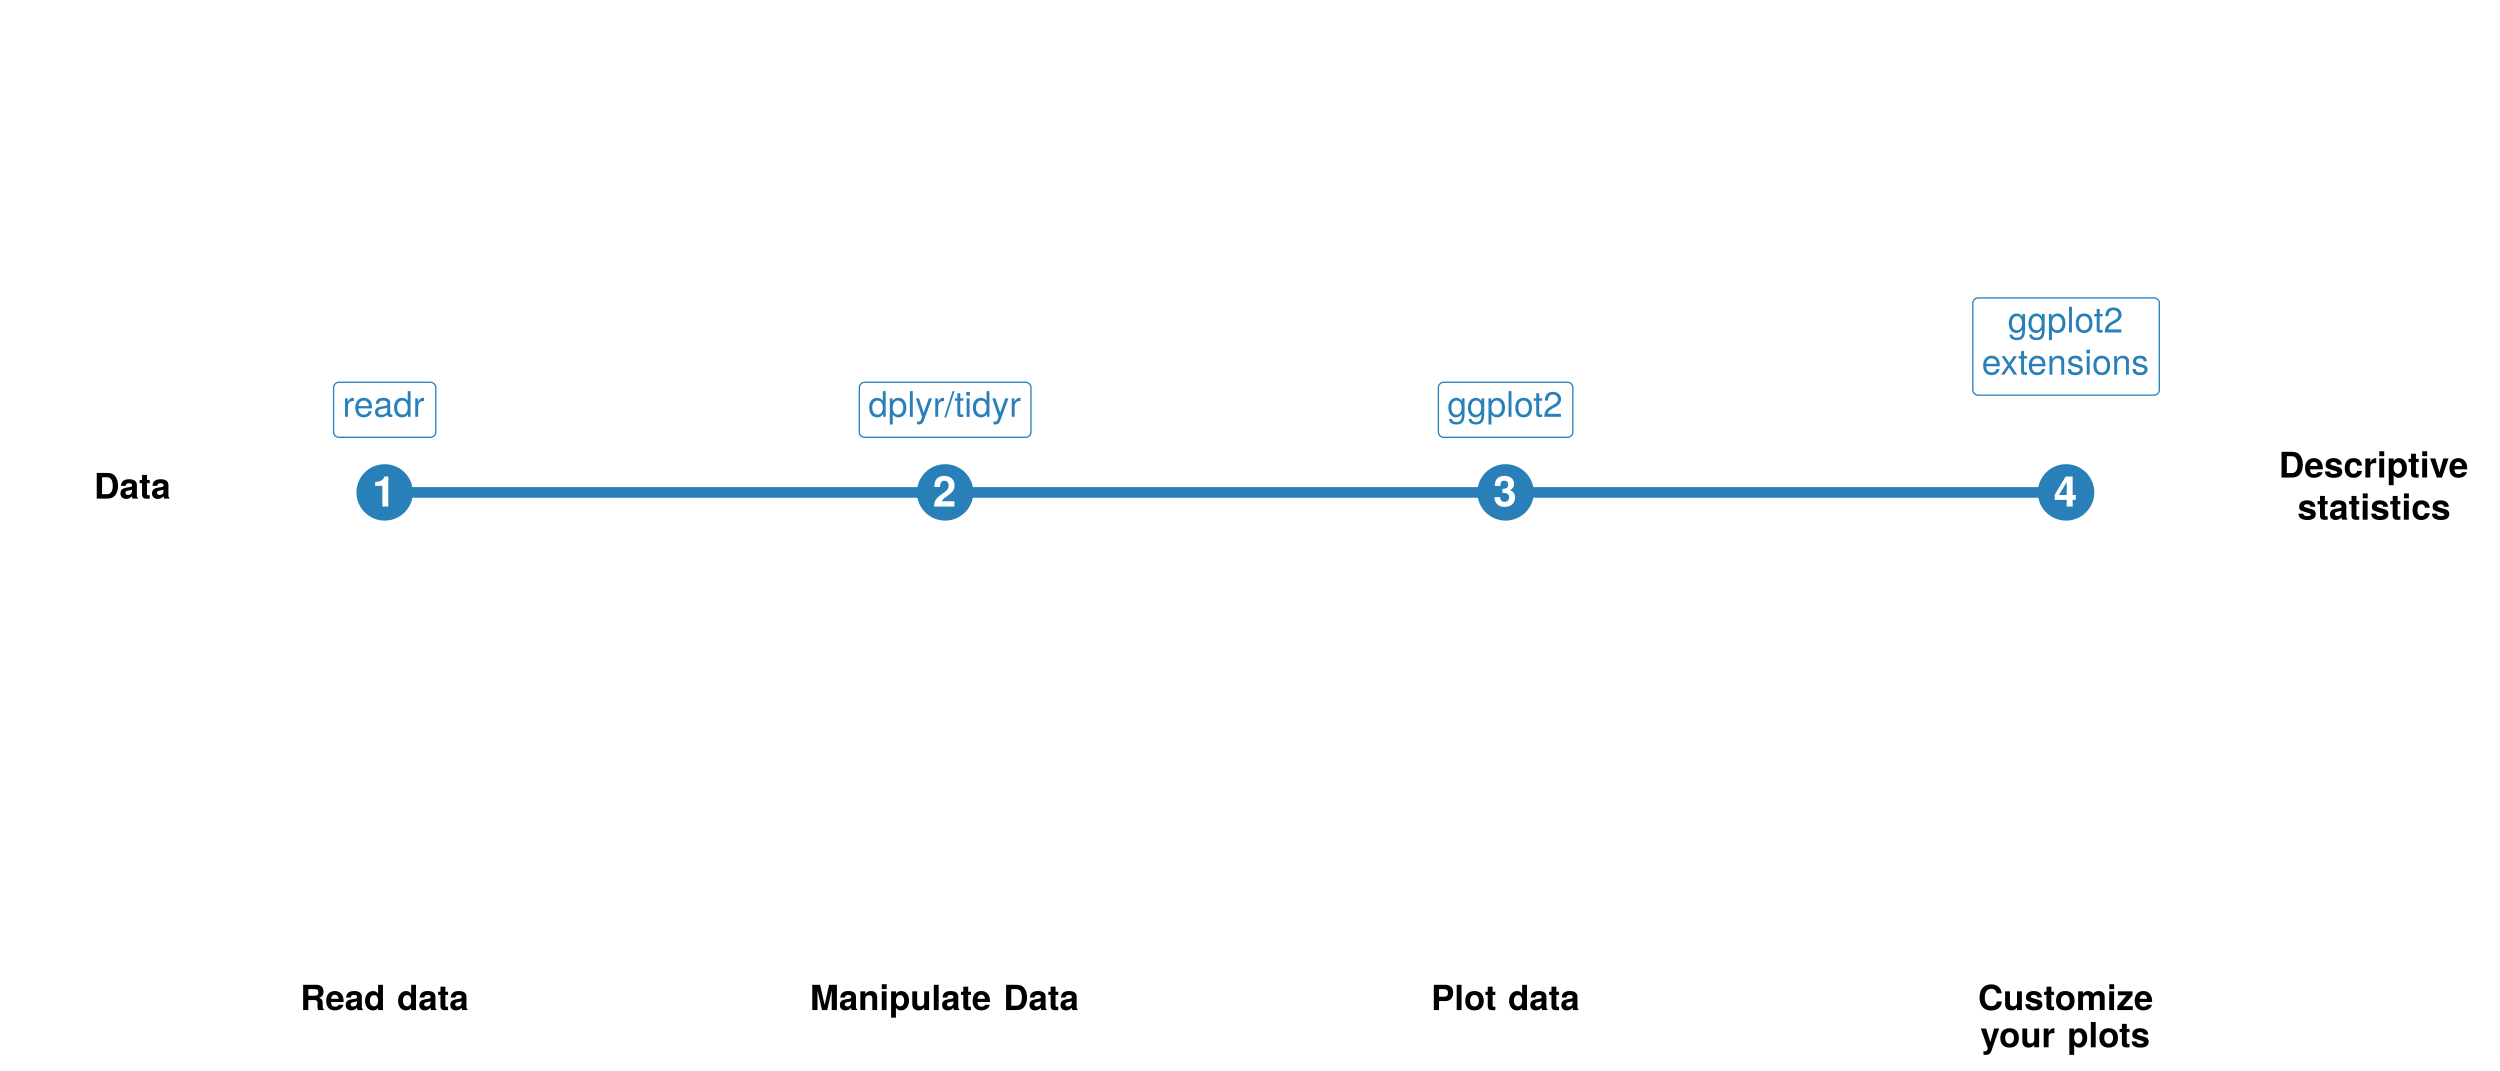 <?xml version="1.0" encoding="UTF-8"?>
<svg xmlns="http://www.w3.org/2000/svg" xmlns:xlink="http://www.w3.org/1999/xlink" width="1008pt" height="432pt" viewBox="0 0 1008 432" version="1.1">
<defs>
<g>
<symbol overflow="visible" id="glyph0-0">
<path style="stroke:none;" d=""/>
</symbol>
<symbol overflow="visible" id="glyph0-1">
<path style="stroke:none;" d="M 6.453 0 L 6.453 -12.109 L 4.875 -12.109 C 4.484 -10.672 3.25 -9.938 1.156 -9.938 L 1.156 -8.344 L 4.062 -8.344 L 4.062 0 Z M 6.453 0 "/>
</symbol>
<symbol overflow="visible" id="glyph0-2">
<path style="stroke:none;" d="M 8.797 -8.516 C 8.797 -10.859 7.188 -12.359 4.641 -12.359 C 2.141 -12.359 0.672 -10.875 0.672 -8.312 C 0.672 -8.219 0.672 -8.078 0.688 -7.891 L 2.969 -7.891 L 2.969 -8.281 C 2.969 -9.625 3.609 -10.422 4.703 -10.422 C 5.75 -10.422 6.406 -9.688 6.406 -8.469 C 6.406 -7.141 5.984 -6.609 3.312 -4.719 C 1.266 -3.312 0.625 -2.234 0.516 0 L 8.75 0 L 8.75 -2.141 L 3.625 -2.141 C 3.922 -2.781 4.297 -3.125 6.078 -4.422 C 8.188 -5.953 8.797 -6.875 8.797 -8.516 Z M 8.797 -8.516 "/>
</symbol>
<symbol overflow="visible" id="glyph0-3">
<path style="stroke:none;" d="M 8.812 -3.719 C 8.812 -5.141 8.203 -5.938 6.828 -6.609 C 7.953 -7.312 8.422 -7.953 8.422 -9.062 C 8.422 -11.078 6.922 -12.359 4.578 -12.359 C 2.234 -12.359 0.656 -11.141 0.656 -8.5 L 0.656 -8.297 L 2.875 -8.297 C 2.875 -9.797 3.344 -10.438 4.531 -10.438 C 5.484 -10.438 6.031 -9.859 6.031 -8.844 C 6.031 -7.641 5.328 -7.141 3.906 -7.141 L 3.703 -7.141 L 3.703 -5.531 C 5.5 -5.531 6.422 -5.016 6.422 -3.719 C 6.422 -2.672 5.672 -1.891 4.625 -1.891 C 3.5 -1.891 2.812 -2.547 2.812 -3.797 L 0.5 -3.797 C 0.5 -1.359 2.094 0.156 4.578 0.156 C 7.156 0.156 8.812 -1.359 8.812 -3.719 Z M 8.812 -3.719 "/>
</symbol>
<symbol overflow="visible" id="glyph0-4">
<path style="stroke:none;" d="M 8.922 -2.688 L 8.922 -4.656 L 7.656 -4.656 L 7.656 -12.109 L 4.828 -12.109 L 0.406 -4.703 L 0.406 -2.688 L 5.266 -2.688 L 5.266 0 L 7.656 0 L 7.656 -2.688 Z M 5.266 -4.656 L 2.094 -4.656 L 5.266 -9.844 Z M 5.266 -4.656 "/>
</symbol>
<symbol overflow="visible" id="glyph1-0">
<path style="stroke:none;" d=""/>
</symbol>
<symbol overflow="visible" id="glyph1-1">
<path style="stroke:none;" d="M 9.688 -5.188 C 9.688 -6.781 9.25 -8.188 8.422 -9.172 C 7.719 -10.016 6.734 -10.359 5.141 -10.359 L 1.094 -10.359 L 1.094 0 L 5.141 0 C 6.719 0 7.703 -0.375 8.422 -1.203 C 9.234 -2.172 9.688 -3.578 9.688 -5.188 Z M 7.547 -5.172 C 7.547 -2.906 6.75 -1.781 5.141 -1.781 L 3.234 -1.781 L 3.234 -8.594 L 5.141 -8.594 C 6.75 -8.594 7.547 -7.469 7.547 -5.172 Z M 7.547 -5.172 "/>
</symbol>
<symbol overflow="visible" id="glyph1-2">
<path style="stroke:none;" d="M 7.453 0 L 7.453 -0.234 C 7.094 -0.562 7 -0.781 7 -1.188 L 7 -5.453 C 7 -7.016 5.922 -7.812 3.859 -7.812 C 1.781 -7.812 0.703 -6.922 0.562 -5.141 L 2.484 -5.141 C 2.594 -5.938 2.922 -6.203 3.891 -6.203 C 4.656 -6.203 5.047 -5.938 5.047 -5.438 C 5.047 -4.625 4.453 -4.703 3.453 -4.531 L 2.656 -4.391 C 1.141 -4.125 0.391 -3.469 0.391 -2.078 C 0.391 -0.578 1.453 0.125 2.734 0.125 C 3.578 0.125 4.359 -0.234 5.062 -0.969 C 5.062 -0.562 5.109 -0.234 5.297 0 Z M 5.047 -3.281 C 5.047 -2.141 4.484 -1.484 3.469 -1.484 C 2.797 -1.484 2.391 -1.734 2.391 -2.297 C 2.391 -2.891 2.703 -3.094 3.531 -3.25 L 4.203 -3.391 C 4.734 -3.484 4.812 -3.516 5.047 -3.625 Z M 5.047 -3.281 "/>
</symbol>
<symbol overflow="visible" id="glyph1-3">
<path style="stroke:none;" d="M 4.281 0 L 4.281 -1.391 C 4.078 -1.359 3.969 -1.344 3.828 -1.344 C 3.297 -1.344 3.172 -1.5 3.172 -2.188 L 3.172 -6.203 L 4.281 -6.203 L 4.281 -7.516 L 3.172 -7.516 L 3.172 -9.578 L 1.188 -9.578 L 1.188 -7.516 L 0.203 -7.516 L 0.203 -6.203 L 1.188 -6.203 L 1.188 -1.656 C 1.188 -0.438 1.812 0.062 3.125 0.062 C 3.562 0.062 3.922 0.016 4.281 0 Z M 4.281 0 "/>
</symbol>
<symbol overflow="visible" id="glyph1-4">
<path style="stroke:none;" d="M 7.469 -3.562 C 7.469 -6.203 6.125 -7.812 3.875 -7.812 C 1.656 -7.812 0.312 -6.312 0.312 -3.734 C 0.312 -1.281 1.656 0.125 3.828 0.125 C 5.547 0.125 6.938 -0.656 7.375 -2.156 L 5.422 -2.156 C 5.25 -1.609 4.625 -1.391 3.891 -1.391 C 2.953 -1.391 2.359 -1.812 2.297 -3.312 L 7.453 -3.312 Z M 5.391 -4.641 L 2.328 -4.641 C 2.453 -5.703 2.953 -6.281 3.844 -6.281 C 4.688 -6.281 5.297 -5.734 5.391 -4.641 Z M 5.391 -4.641 "/>
</symbol>
<symbol overflow="visible" id="glyph1-5">
<path style="stroke:none;" d="M 7.391 -2.281 L 7.391 -2.375 C 7.391 -3.25 6.891 -3.906 5.891 -4.203 L 3.375 -4.938 C 2.812 -5.094 2.672 -5.219 2.672 -5.531 C 2.672 -5.953 3.125 -6.234 3.828 -6.234 C 4.781 -6.234 5.25 -5.906 5.266 -5.203 L 7.188 -5.203 C 7.156 -6.828 5.906 -7.812 3.844 -7.812 C 1.891 -7.812 0.688 -6.828 0.688 -5.25 C 0.688 -4.312 0.938 -3.797 2.359 -3.359 L 4.734 -2.609 C 5.234 -2.453 5.406 -2.297 5.406 -2.094 C 5.406 -1.625 4.844 -1.438 3.922 -1.438 C 3.016 -1.438 2.531 -1.609 2.359 -2.438 L 0.406 -2.438 C 0.469 -0.75 1.703 0.125 4.031 0.125 C 6.203 0.125 7.391 -0.719 7.391 -2.281 Z M 7.391 -2.281 "/>
</symbol>
<symbol overflow="visible" id="glyph1-6">
<path style="stroke:none;" d="M 7.422 -2.656 L 5.516 -2.656 C 5.266 -1.859 4.859 -1.484 4.094 -1.484 C 3.078 -1.484 2.469 -2.297 2.469 -3.781 C 2.469 -5.188 2.844 -6.203 4.094 -6.203 C 4.906 -6.203 5.297 -5.812 5.516 -4.812 L 7.422 -4.812 C 7.281 -6.688 6.031 -7.812 4.109 -7.812 C 1.812 -7.812 0.484 -6.406 0.484 -3.781 C 0.484 -1.25 1.812 0.125 4.078 0.125 C 5.938 0.125 7.234 -1.031 7.422 -2.656 Z M 7.422 -2.656 "/>
</symbol>
<symbol overflow="visible" id="glyph1-7">
<path style="stroke:none;" d="M 5.266 -5.766 L 5.266 -7.797 C 5.141 -7.812 5.078 -7.812 5.016 -7.812 C 4.109 -7.812 3.312 -7.203 2.891 -6.172 L 2.891 -7.672 L 0.891 -7.672 L 0.891 0 L 2.891 0 L 2.891 -4.078 C 2.891 -5.25 3.469 -5.828 4.641 -5.828 C 4.844 -5.828 4.984 -5.812 5.266 -5.766 Z M 5.266 -5.766 "/>
</symbol>
<symbol overflow="visible" id="glyph1-8">
<path style="stroke:none;" d="M 2.938 0 L 2.938 -7.672 L 0.953 -7.672 L 0.953 0 Z M 2.969 -8.609 L 2.969 -10.594 L 0.984 -10.594 L 0.984 -8.609 Z M 2.969 -8.609 "/>
</symbol>
<symbol overflow="visible" id="glyph1-9">
<path style="stroke:none;" d="M 8.156 -3.844 C 8.156 -6.109 6.953 -7.812 4.953 -7.812 C 3.984 -7.812 3.297 -7.391 2.812 -6.547 L 2.812 -7.672 L 0.828 -7.672 L 0.828 3.094 L 2.812 3.094 L 2.812 -1.031 C 3.297 -0.172 3.984 0.125 4.953 0.125 C 6.797 0.125 8.156 -1.5 8.156 -3.844 Z M 6.172 -3.812 C 6.172 -2.422 5.469 -1.531 4.5 -1.531 C 3.5 -1.531 2.812 -2.406 2.812 -3.844 C 2.812 -5.281 3.5 -6.141 4.5 -6.141 C 5.5 -6.141 6.172 -5.281 6.172 -3.812 Z M 6.172 -3.812 "/>
</symbol>
<symbol overflow="visible" id="glyph1-10">
<path style="stroke:none;" d="M 7.625 -7.672 L 5.516 -7.672 L 3.969 -2.062 L 2.297 -7.672 L 0.203 -7.672 L 2.891 0 L 4.984 0 Z M 7.625 -7.672 "/>
</symbol>
<symbol overflow="visible" id="glyph2-0">
<path style="stroke:none;" d=""/>
</symbol>
<symbol overflow="visible" id="glyph2-1">
<path style="stroke:none;" d="M 4.562 -6.406 L 4.562 -7.625 C 4.359 -7.656 4.266 -7.656 4.109 -7.656 C 3.344 -7.656 2.766 -7.203 2.078 -6.094 L 2.078 -7.453 L 1 -7.453 L 1 0 L 2.172 0 L 2.172 -3.875 C 2.172 -5.547 2.734 -6.391 4.562 -6.406 Z M 4.562 -6.406 "/>
</symbol>
<symbol overflow="visible" id="glyph2-2">
<path style="stroke:none;" d="M 7.297 -3.391 C 7.297 -4.469 7.203 -5.141 7 -5.703 C 6.516 -6.922 5.375 -7.656 3.984 -7.656 C 1.906 -7.656 0.562 -6.125 0.562 -3.688 C 0.562 -1.234 1.859 0.219 3.953 0.219 C 5.656 0.219 6.844 -0.75 7.141 -2.266 L 5.938 -2.266 C 5.609 -1.281 4.953 -0.875 4 -0.875 C 2.766 -0.875 1.828 -1.672 1.812 -3.391 Z M 6.031 -4.438 C 6.031 -4.438 6.031 -4.375 6.016 -4.344 L 1.828 -4.344 C 1.938 -5.672 2.766 -6.562 3.969 -6.562 C 5.141 -6.562 6.031 -5.609 6.031 -4.438 Z M 6.031 -4.438 "/>
</symbol>
<symbol overflow="visible" id="glyph2-3">
<path style="stroke:none;" d="M 7.609 -0.031 L 7.609 -0.922 C 7.484 -0.891 7.422 -0.891 7.344 -0.891 C 6.938 -0.891 6.719 -1.109 6.719 -1.484 L 6.719 -5.625 C 6.719 -6.953 5.75 -7.656 3.906 -7.656 C 2.109 -7.656 1 -6.969 0.922 -5.25 L 2.125 -5.25 C 2.219 -6.156 2.766 -6.562 3.875 -6.562 C 4.938 -6.562 5.531 -6.172 5.531 -5.453 L 5.531 -5.141 C 5.531 -4.656 5.234 -4.438 4.297 -4.328 C 2.609 -4.109 2.359 -4.047 1.906 -3.875 C 1.031 -3.516 0.594 -2.844 0.594 -1.938 C 0.594 -0.578 1.531 0.219 3.047 0.219 C 4 0.219 4.922 -0.188 5.578 -0.875 C 5.703 -0.312 6.219 0.094 6.797 0.094 C 7.031 0.094 7.219 0.078 7.609 -0.031 Z M 5.531 -2.578 C 5.531 -1.5 4.453 -0.828 3.297 -0.828 C 2.375 -0.828 1.828 -1.156 1.828 -1.969 C 1.828 -2.75 2.359 -3.078 3.625 -3.266 C 4.875 -3.438 5.141 -3.5 5.531 -3.688 Z M 5.531 -2.578 "/>
</symbol>
<symbol overflow="visible" id="glyph2-4">
<path style="stroke:none;" d="M 7.031 0 L 7.031 -10.359 L 5.859 -10.359 L 5.859 -6.516 C 5.359 -7.266 4.562 -7.656 3.562 -7.656 C 1.641 -7.656 0.375 -6.172 0.375 -3.797 C 0.375 -1.281 1.609 0.219 3.609 0.219 C 4.641 0.219 5.344 -0.172 5.984 -1.094 L 5.984 0 Z M 5.859 -3.703 C 5.859 -1.969 5.031 -0.891 3.781 -0.891 C 2.469 -0.891 1.609 -1.984 1.609 -3.719 C 1.609 -5.453 2.469 -6.562 3.766 -6.562 C 5.047 -6.562 5.859 -5.422 5.859 -3.703 Z M 5.859 -3.703 "/>
</symbol>
<symbol overflow="visible" id="glyph2-5">
<path style="stroke:none;" d="M 7.438 -3.656 C 7.438 -6.156 6.219 -7.656 4.234 -7.656 C 3.234 -7.656 2.422 -7.203 1.859 -6.328 L 1.859 -7.453 L 0.781 -7.453 L 0.781 3.094 L 1.969 3.094 L 1.969 -0.891 C 2.594 -0.125 3.281 0.219 4.25 0.219 C 6.172 0.219 7.438 -1.281 7.438 -3.656 Z M 6.203 -3.688 C 6.203 -1.984 5.328 -0.891 4.031 -0.891 C 2.781 -0.891 1.969 -1.922 1.969 -3.672 C 1.969 -5.422 2.781 -6.562 4.031 -6.562 C 5.344 -6.562 6.203 -5.453 6.203 -3.688 Z M 6.203 -3.688 "/>
</symbol>
<symbol overflow="visible" id="glyph2-6">
<path style="stroke:none;" d="M 2.141 0 L 2.141 -10.359 L 0.969 -10.359 L 0.969 0 Z M 2.141 0 "/>
</symbol>
<symbol overflow="visible" id="glyph2-7">
<path style="stroke:none;" d="M 6.797 -7.453 L 5.516 -7.453 L 3.453 -1.656 L 1.547 -7.453 L 0.281 -7.453 L 2.797 0.031 L 2.344 1.203 C 2.141 1.734 1.906 1.938 1.391 1.938 C 1.219 1.938 1.031 1.906 0.766 1.844 L 0.766 2.922 C 1.016 3.047 1.25 3.094 1.562 3.094 C 2.406 3.094 3.078 2.625 3.484 1.562 Z M 6.797 -7.453 "/>
</symbol>
<symbol overflow="visible" id="glyph2-8">
<path style="stroke:none;" d="M 4.031 -10.359 L 3.25 -10.359 L -0.109 0.281 L 0.672 0.281 Z M 4.031 -10.359 "/>
</symbol>
<symbol overflow="visible" id="glyph2-9">
<path style="stroke:none;" d="M 3.609 0 L 3.609 -1 C 3.453 -0.953 3.266 -0.938 3.047 -0.938 C 2.531 -0.938 2.391 -1.078 2.391 -1.609 L 2.391 -6.484 L 3.609 -6.484 L 3.609 -7.453 L 2.391 -7.453 L 2.391 -9.5 L 1.203 -9.5 L 1.203 -7.453 L 0.203 -7.453 L 0.203 -6.484 L 1.203 -6.484 L 1.203 -1.078 C 1.203 -0.328 1.719 0.094 2.641 0.094 C 2.922 0.094 3.219 0.078 3.609 0 Z M 3.609 0 "/>
</symbol>
<symbol overflow="visible" id="glyph2-10">
<path style="stroke:none;" d="M 2.172 0 L 2.172 -7.453 L 1 -7.453 L 1 0 Z M 2.328 -8.578 L 2.328 -10.047 L 0.859 -10.047 L 0.859 -8.578 Z M 2.328 -8.578 "/>
</symbol>
<symbol overflow="visible" id="glyph2-11">
<path style="stroke:none;" d="M 6.953 -1.219 L 6.953 -7.453 L 5.859 -7.453 L 5.859 -6.375 C 5.266 -7.25 4.531 -7.656 3.578 -7.656 C 1.688 -7.656 0.406 -6.078 0.406 -3.656 C 0.406 -1.312 1.734 0.219 3.484 0.219 C 4.422 0.219 5.078 -0.188 5.859 -1.125 L 5.859 -0.625 C 5.859 1.344 5.047 2.109 3.672 2.109 C 2.734 2.109 2 1.766 1.859 0.859 L 0.656 0.859 C 0.781 2.266 1.875 3.094 3.625 3.094 C 5.953 3.094 6.953 2.062 6.953 -1.219 Z M 5.75 -3.688 C 5.75 -1.906 4.984 -0.875 3.719 -0.875 C 2.438 -0.875 1.656 -1.922 1.656 -3.719 C 1.656 -5.516 2.453 -6.562 3.719 -6.562 C 4.984 -6.562 5.75 -5.484 5.75 -3.688 Z M 5.75 -3.688 "/>
</symbol>
<symbol overflow="visible" id="glyph2-12">
<path style="stroke:none;" d="M 7.25 -3.672 C 7.25 -6.234 6.016 -7.656 3.875 -7.656 C 1.781 -7.656 0.516 -6.234 0.516 -3.719 C 0.516 -1.219 1.766 0.219 3.875 0.219 C 5.969 0.219 7.25 -1.219 7.25 -3.672 Z M 6.016 -3.688 C 6.016 -1.938 5.188 -0.875 3.875 -0.875 C 2.562 -0.875 1.75 -1.922 1.75 -3.719 C 1.75 -5.516 2.562 -6.562 3.875 -6.562 C 5.219 -6.562 6.016 -5.531 6.016 -3.688 Z M 6.016 -3.688 "/>
</symbol>
<symbol overflow="visible" id="glyph2-13">
<path style="stroke:none;" d="M 7.266 -7.125 C 7.266 -8.828 5.938 -10.078 4.031 -10.078 C 1.969 -10.078 0.781 -9.031 0.719 -6.578 L 1.969 -6.578 C 2.062 -8.281 2.766 -8.984 4 -8.984 C 5.141 -8.984 5.984 -8.172 5.984 -7.094 C 5.984 -6.297 5.516 -5.609 4.625 -5.109 L 3.312 -4.359 C 1.203 -3.172 0.594 -2.219 0.484 0 L 7.188 0 L 7.188 -1.234 L 1.891 -1.234 C 2.016 -2.062 2.469 -2.594 3.719 -3.312 L 5.141 -4.078 C 6.547 -4.828 7.266 -5.891 7.266 -7.125 Z M 7.266 -7.125 "/>
</symbol>
<symbol overflow="visible" id="glyph2-14">
<path style="stroke:none;" d="M 6.719 0 L 4.156 -3.859 L 6.656 -7.453 L 5.312 -7.453 L 3.531 -4.75 L 1.734 -7.453 L 0.391 -7.453 L 2.875 -3.797 L 0.234 0 L 1.594 0 L 3.484 -2.859 L 5.344 0 Z M 6.719 0 "/>
</symbol>
<symbol overflow="visible" id="glyph2-15">
<path style="stroke:none;" d="M 6.922 0 L 6.922 -5.625 C 6.922 -6.875 6 -7.656 4.562 -7.656 C 3.453 -7.656 2.75 -7.234 2.094 -6.203 L 2.094 -7.453 L 1 -7.453 L 1 0 L 2.172 0 L 2.172 -4.109 C 2.172 -5.625 3 -6.625 4.203 -6.625 C 5.141 -6.625 5.75 -6.062 5.75 -5.156 L 5.75 0 Z M 6.922 0 "/>
</symbol>
<symbol overflow="visible" id="glyph2-16">
<path style="stroke:none;" d="M 6.531 -2.094 C 6.531 -3.203 5.906 -3.75 4.422 -4.109 L 3.281 -4.375 C 2.312 -4.609 1.906 -4.922 1.906 -5.453 C 1.906 -6.125 2.516 -6.562 3.484 -6.562 C 4.438 -6.562 4.953 -6.156 4.984 -5.375 L 6.234 -5.375 C 6.219 -6.844 5.25 -7.656 3.531 -7.656 C 1.797 -7.656 0.672 -6.766 0.672 -5.391 C 0.672 -4.219 1.266 -3.672 3.031 -3.234 L 4.141 -2.969 C 4.969 -2.766 5.297 -2.531 5.297 -1.984 C 5.297 -1.297 4.594 -0.875 3.562 -0.875 C 2.484 -0.875 1.891 -1.141 1.734 -2.281 L 0.484 -2.281 C 0.547 -0.547 1.5 0.219 3.453 0.219 C 5.328 0.219 6.531 -0.656 6.531 -2.094 Z M 6.531 -2.094 "/>
</symbol>
<symbol overflow="visible" id="glyph3-0">
<path style="stroke:none;" d=""/>
</symbol>
<symbol overflow="visible" id="glyph3-1">
<path style="stroke:none;" d="M 9.484 0 L 9.484 -0.375 C 9.156 -0.562 9.031 -0.766 9.031 -1.219 C 8.969 -4.234 8.922 -4.375 7.609 -4.922 C 8.766 -5.375 9.344 -6.203 9.344 -7.453 C 9.344 -9.031 8.406 -10.203 6.594 -10.203 L 1.125 -10.203 L 1.125 0 L 3.219 0 L 3.219 -4.047 L 5.625 -4.047 C 6.531 -4.047 6.938 -3.688 6.938 -2.828 L 6.906 -1.75 C 6.906 -0.797 6.953 -0.484 7.219 0 Z M 7.234 -7.156 C 7.234 -6.25 6.938 -5.797 5.75 -5.797 L 3.219 -5.797 L 3.219 -8.453 L 5.75 -8.453 C 6.906 -8.453 7.234 -8.031 7.234 -7.156 Z M 7.234 -7.156 "/>
</symbol>
<symbol overflow="visible" id="glyph3-2">
<path style="stroke:none;" d="M 7.344 -3.5 C 7.344 -6.109 6.031 -7.688 3.812 -7.688 C 1.641 -7.688 0.312 -6.219 0.312 -3.688 C 0.312 -1.266 1.625 0.125 3.766 0.125 C 5.453 0.125 6.828 -0.641 7.266 -2.125 L 5.328 -2.125 C 5.172 -1.578 4.547 -1.375 3.844 -1.375 C 2.906 -1.375 2.328 -1.797 2.266 -3.266 L 7.344 -3.266 Z M 5.312 -4.562 L 2.297 -4.562 C 2.422 -5.609 2.906 -6.188 3.781 -6.188 C 4.625 -6.188 5.203 -5.641 5.312 -4.562 Z M 5.312 -4.562 "/>
</symbol>
<symbol overflow="visible" id="glyph3-3">
<path style="stroke:none;" d="M 7.344 0 L 7.344 -0.234 C 6.984 -0.562 6.891 -0.766 6.891 -1.156 L 6.891 -5.359 C 6.891 -6.906 5.844 -7.688 3.797 -7.688 C 1.75 -7.688 0.688 -6.812 0.562 -5.062 L 2.453 -5.062 C 2.547 -5.859 2.875 -6.109 3.844 -6.109 C 4.594 -6.109 4.969 -5.859 4.969 -5.344 C 4.969 -4.547 4.375 -4.641 3.406 -4.469 L 2.625 -4.328 C 1.125 -4.062 0.391 -3.422 0.391 -2.047 C 0.391 -0.578 1.422 0.125 2.688 0.125 C 3.531 0.125 4.297 -0.234 4.984 -0.953 C 4.984 -0.562 5.031 -0.219 5.203 0 Z M 4.969 -3.234 C 4.969 -2.094 4.406 -1.453 3.422 -1.453 C 2.766 -1.453 2.359 -1.703 2.359 -2.266 C 2.359 -2.844 2.656 -3.047 3.469 -3.203 L 4.141 -3.328 C 4.656 -3.438 4.75 -3.453 4.969 -3.562 Z M 4.969 -3.234 "/>
</symbol>
<symbol overflow="visible" id="glyph3-4">
<path style="stroke:none;" d="M 7.625 0 L 7.625 -10.203 L 5.672 -10.203 L 5.672 -6.578 C 5.188 -7.344 4.516 -7.688 3.578 -7.688 C 1.781 -7.688 0.406 -6.047 0.406 -3.766 C 0.406 -1.625 1.578 0.125 3.578 0.125 C 4.516 0.125 5.188 -0.219 5.672 -0.875 L 5.672 0 Z M 5.672 -3.734 C 5.672 -2.359 5 -1.516 4.016 -1.516 C 3.031 -1.516 2.359 -2.375 2.359 -3.766 C 2.359 -5.172 3.031 -6.047 4.016 -6.047 C 5.016 -6.047 5.672 -5.188 5.672 -3.734 Z M 5.672 -3.734 "/>
</symbol>
<symbol overflow="visible" id="glyph3-5">
<path style="stroke:none;" d="M 4.219 0 L 4.219 -1.375 C 4.016 -1.344 3.906 -1.328 3.766 -1.328 C 3.25 -1.328 3.125 -1.484 3.125 -2.156 L 3.125 -6.109 L 4.219 -6.109 L 4.219 -7.406 L 3.125 -7.406 L 3.125 -9.438 L 1.156 -9.438 L 1.156 -7.406 L 0.203 -7.406 L 0.203 -6.109 L 1.156 -6.109 L 1.156 -1.625 C 1.156 -0.438 1.797 0.062 3.078 0.062 C 3.516 0.062 3.859 0.016 4.219 0 Z M 4.219 0 "/>
</symbol>
<symbol overflow="visible" id="glyph3-6">
<path style="stroke:none;" d="M 10.859 0 L 10.859 -10.203 L 7.703 -10.203 L 5.906 -2.094 L 4.062 -10.203 L 0.922 -10.203 L 0.922 0 L 3.031 0 L 3.031 -7.953 L 4.859 0 L 6.953 0 L 8.766 -7.953 L 8.766 0 Z M 10.859 0 "/>
</symbol>
<symbol overflow="visible" id="glyph3-7">
<path style="stroke:none;" d="M 7.641 0 L 7.641 -5.062 C 7.641 -6.734 6.719 -7.688 5.109 -7.688 C 4.094 -7.688 3.406 -7.312 2.844 -6.469 L 2.844 -7.562 L 0.875 -7.562 L 0.875 0 L 2.844 0 L 2.844 -4.531 C 2.844 -5.438 3.469 -6.016 4.422 -6.016 C 5.266 -6.016 5.688 -5.562 5.688 -4.656 L 5.688 0 Z M 7.641 0 "/>
</symbol>
<symbol overflow="visible" id="glyph3-8">
<path style="stroke:none;" d="M 2.891 0 L 2.891 -7.562 L 0.938 -7.562 L 0.938 0 Z M 2.922 -8.469 L 2.922 -10.438 L 0.969 -10.438 L 0.969 -8.469 Z M 2.922 -8.469 "/>
</symbol>
<symbol overflow="visible" id="glyph3-9">
<path style="stroke:none;" d="M 8.031 -3.781 C 8.031 -6.016 6.844 -7.688 4.875 -7.688 C 3.922 -7.688 3.25 -7.281 2.766 -6.438 L 2.766 -7.562 L 0.812 -7.562 L 0.812 3.047 L 2.766 3.047 L 2.766 -1.016 C 3.25 -0.172 3.922 0.125 4.875 0.125 C 6.688 0.125 8.031 -1.484 8.031 -3.781 Z M 6.078 -3.75 C 6.078 -2.375 5.391 -1.516 4.422 -1.516 C 3.438 -1.516 2.766 -2.359 2.766 -3.781 C 2.766 -5.188 3.438 -6.047 4.422 -6.047 C 5.422 -6.047 6.078 -5.188 6.078 -3.75 Z M 6.078 -3.75 "/>
</symbol>
<symbol overflow="visible" id="glyph3-10">
<path style="stroke:none;" d="M 7.578 0 L 7.578 -7.562 L 5.609 -7.562 L 5.609 -3.031 C 5.609 -2.125 4.984 -1.547 4.031 -1.547 C 3.188 -1.547 2.766 -1.984 2.766 -2.891 L 2.766 -7.562 L 0.812 -7.562 L 0.812 -2.484 C 0.812 -0.828 1.734 0.125 3.344 0.125 C 4.375 0.125 5.047 -0.25 5.609 -1 L 5.609 0 Z M 7.578 0 "/>
</symbol>
<symbol overflow="visible" id="glyph3-11">
<path style="stroke:none;" d="M 2.891 0 L 2.891 -10.203 L 0.938 -10.203 L 0.938 0 Z M 2.891 0 "/>
</symbol>
<symbol overflow="visible" id="glyph3-12">
<path style="stroke:none;" d="M 9.531 -5.109 C 9.531 -6.672 9.094 -8.062 8.281 -9.031 C 7.609 -9.859 6.641 -10.203 5.062 -10.203 L 1.078 -10.203 L 1.078 0 L 5.062 0 C 6.625 0 7.594 -0.359 8.281 -1.188 C 9.094 -2.141 9.531 -3.531 9.531 -5.109 Z M 7.438 -5.094 C 7.438 -2.859 6.656 -1.75 5.062 -1.75 L 3.172 -1.75 L 3.172 -8.453 L 5.062 -8.453 C 6.656 -8.453 7.438 -7.344 7.438 -5.094 Z M 7.438 -5.094 "/>
</symbol>
<symbol overflow="visible" id="glyph3-13">
<path style="stroke:none;" d="M 8.859 -7.047 C 8.859 -9.094 7.703 -10.203 5.578 -10.203 L 1.062 -10.203 L 1.062 0 L 3.156 0 L 3.156 -3.641 L 5.781 -3.641 C 7.656 -3.641 8.859 -4.969 8.859 -7.047 Z M 6.766 -6.922 C 6.766 -5.875 6.25 -5.391 5.125 -5.391 L 3.156 -5.391 L 3.156 -8.453 L 5.125 -8.453 C 6.25 -8.453 6.766 -7.969 6.766 -6.922 Z M 6.766 -6.922 "/>
</symbol>
<symbol overflow="visible" id="glyph3-14">
<path style="stroke:none;" d="M 7.969 -3.719 C 7.969 -6.281 6.578 -7.688 4.219 -7.688 C 1.906 -7.688 0.484 -6.266 0.484 -3.781 C 0.484 -1.281 1.906 0.125 4.234 0.125 C 6.531 0.125 7.969 -1.297 7.969 -3.719 Z M 6 -3.75 C 6 -2.344 5.281 -1.453 4.234 -1.453 C 3.156 -1.453 2.453 -2.344 2.453 -3.781 C 2.453 -5.219 3.156 -6.109 4.234 -6.109 C 5.312 -6.109 6 -5.234 6 -3.75 Z M 6 -3.75 "/>
</symbol>
<symbol overflow="visible" id="glyph3-15">
<path style="stroke:none;" d="M 9.594 -3.484 L 7.547 -3.484 C 7.422 -2.188 6.594 -1.594 5.297 -1.594 C 3.672 -1.594 2.719 -2.844 2.719 -5.062 C 2.719 -7.328 3.703 -8.578 5.359 -8.578 C 6.5 -8.578 7.234 -8.062 7.547 -6.75 L 9.547 -6.75 C 9.359 -9.094 7.594 -10.375 5.297 -10.375 C 2.406 -10.375 0.609 -8.406 0.609 -5.094 C 0.609 -1.812 2.391 0.172 5.234 0.172 C 7.766 0.172 9.469 -1.141 9.594 -3.484 Z M 9.594 -3.484 "/>
</symbol>
<symbol overflow="visible" id="glyph3-16">
<path style="stroke:none;" d="M 7.281 -2.234 L 7.281 -2.344 C 7.281 -3.203 6.797 -3.844 5.797 -4.141 L 3.312 -4.859 C 2.766 -5.016 2.625 -5.141 2.625 -5.453 C 2.625 -5.859 3.078 -6.141 3.766 -6.141 C 4.703 -6.141 5.172 -5.812 5.188 -5.125 L 7.062 -5.125 C 7.047 -6.719 5.812 -7.688 3.781 -7.688 C 1.859 -7.688 0.672 -6.719 0.672 -5.172 C 0.672 -4.234 0.922 -3.734 2.328 -3.297 L 4.656 -2.578 C 5.156 -2.422 5.312 -2.266 5.312 -2.062 C 5.312 -1.594 4.781 -1.406 3.859 -1.406 C 2.969 -1.406 2.484 -1.578 2.328 -2.391 L 0.406 -2.391 C 0.469 -0.734 1.688 0.125 3.969 0.125 C 6.109 0.125 7.281 -0.719 7.281 -2.234 Z M 7.281 -2.234 "/>
</symbol>
<symbol overflow="visible" id="glyph3-17">
<path style="stroke:none;" d="M 11.531 0 L 11.531 -5.344 C 11.531 -6.812 10.641 -7.688 9.125 -7.688 C 8.172 -7.688 7.5 -7.344 6.922 -6.562 C 6.547 -7.281 5.797 -7.688 4.859 -7.688 C 3.984 -7.688 3.438 -7.391 2.781 -6.625 L 2.781 -7.562 L 0.844 -7.562 L 0.844 0 L 2.797 0 L 2.797 -4.531 C 2.797 -5.453 3.297 -6.016 4.141 -6.016 C 4.797 -6.016 5.203 -5.641 5.203 -5.047 L 5.203 0 L 7.172 0 L 7.172 -4.531 C 7.172 -5.453 7.672 -6.016 8.516 -6.016 C 9.172 -6.016 9.578 -5.641 9.578 -5.047 L 9.578 0 Z M 11.531 0 "/>
</symbol>
<symbol overflow="visible" id="glyph3-18">
<path style="stroke:none;" d="M 6.547 0 L 6.547 -1.578 L 2.719 -1.578 L 6.422 -5.984 L 6.422 -7.562 L 0.547 -7.562 L 0.547 -5.984 L 4.031 -5.984 L 0.297 -1.578 L 0.297 0 Z M 6.547 0 "/>
</symbol>
<symbol overflow="visible" id="glyph3-19">
<path style="stroke:none;" d="M 7.531 -7.562 L 5.516 -7.562 L 3.953 -2.062 L 2.281 -7.562 L 0.125 -7.562 L 2.938 0.328 L 2.938 0.359 C 2.938 1.078 2.406 1.625 1.719 1.625 C 1.562 1.625 1.453 1.609 1.203 1.547 L 1.203 3.016 C 1.5 3.047 1.672 3.062 1.906 3.062 C 3.219 3.062 3.906 2.828 4.422 1.391 Z M 7.531 -7.562 "/>
</symbol>
<symbol overflow="visible" id="glyph3-20">
<path style="stroke:none;" d="M 5.188 -5.688 L 5.188 -7.672 C 5.062 -7.688 5 -7.688 4.938 -7.688 C 4.047 -7.688 3.266 -7.094 2.844 -6.078 L 2.844 -7.562 L 0.875 -7.562 L 0.875 0 L 2.844 0 L 2.844 -4.016 C 2.844 -5.172 3.422 -5.734 4.562 -5.734 C 4.781 -5.734 4.906 -5.719 5.188 -5.688 Z M 5.188 -5.688 "/>
</symbol>
</g>
</defs>
<g id="surface1055">
<rect x="0" y="0" width="1008" height="432" style="fill:rgb(100%,100%,100%);fill-opacity:1;stroke:none;"/>
<rect x="0" y="0" width="1008" height="432" style="fill:rgb(100%,100%,100%);fill-opacity:1;stroke:none;"/>
<path style="fill:none;stroke-width:1.067;stroke-linecap:round;stroke-linejoin:round;stroke:rgb(100%,100%,100%);stroke-opacity:1;stroke-miterlimit:10;" d="M 0 432 L 1008 432 L 1008 0 L 0 0 Z M 0 432 "/>
<path style=" stroke:none;fill-rule:nonzero;fill:rgb(100%,100%,100%);fill-opacity:1;" d="M 8.219 391.59 L 1002.52 391.59 L 1002.52 5.48 L 8.219 5.48 Z M 8.219 391.59 "/>
<path style="fill:none;stroke-width:4.268;stroke-linecap:butt;stroke-linejoin:round;stroke:rgb(16.078%,50.196%,72.549%);stroke-opacity:0.4;stroke-miterlimit:10;" d="M 155.105 198.535 L 833.039 198.535 "/>
<path style="fill:none;stroke-width:4.268;stroke-linecap:butt;stroke-linejoin:round;stroke:rgb(16.078%,50.196%,72.549%);stroke-opacity:1;stroke-miterlimit:10;" d="M 155.105 198.535 L 833.039 198.535 "/>
<path style="fill-rule:nonzero;fill:rgb(16.078%,50.196%,72.549%);fill-opacity:1;stroke-width:0.709;stroke-linecap:round;stroke-linejoin:round;stroke:rgb(16.078%,50.196%,72.549%);stroke-opacity:1;stroke-miterlimit:10;" d="M 166.129 198.535 C 166.129 204.621 161.191 209.559 155.105 209.559 C 149.016 209.559 144.082 204.621 144.082 198.535 C 144.082 192.445 149.016 187.512 155.105 187.512 C 161.191 187.512 166.129 192.445 166.129 198.535 "/>
<path style="fill-rule:nonzero;fill:rgb(16.078%,50.196%,72.549%);fill-opacity:1;stroke-width:0.709;stroke-linecap:round;stroke-linejoin:round;stroke:rgb(16.078%,50.196%,72.549%);stroke-opacity:1;stroke-miterlimit:10;" d="M 392.105 198.535 C 392.105 204.621 387.172 209.559 381.082 209.559 C 374.992 209.559 370.059 204.621 370.059 198.535 C 370.059 192.445 374.992 187.512 381.082 187.512 C 387.172 187.512 392.105 192.445 392.105 198.535 "/>
<path style="fill-rule:nonzero;fill:rgb(16.078%,50.196%,72.549%);fill-opacity:1;stroke-width:0.709;stroke-linecap:round;stroke-linejoin:round;stroke:rgb(16.078%,50.196%,72.549%);stroke-opacity:1;stroke-miterlimit:10;" d="M 618.082 198.535 C 618.082 204.621 613.148 209.559 607.059 209.559 C 600.973 209.559 596.035 204.621 596.035 198.535 C 596.035 192.445 600.973 187.512 607.059 187.512 C 613.148 187.512 618.082 192.445 618.082 198.535 "/>
<path style="fill-rule:nonzero;fill:rgb(16.078%,50.196%,72.549%);fill-opacity:1;stroke-width:0.709;stroke-linecap:round;stroke-linejoin:round;stroke:rgb(16.078%,50.196%,72.549%);stroke-opacity:1;stroke-miterlimit:10;" d="M 844.062 198.535 C 844.062 204.621 839.125 209.559 833.039 209.559 C 826.949 209.559 822.012 204.621 822.012 198.535 C 822.012 192.445 826.949 187.512 833.039 187.512 C 839.125 187.512 844.062 192.445 844.062 198.535 "/>
<g style="fill:rgb(100%,100%,100%);fill-opacity:1;">
  <use xlink:href="#glyph0-1" x="150.105" y="204.24"/>
</g>
<g style="fill:rgb(100%,100%,100%);fill-opacity:1;">
  <use xlink:href="#glyph0-2" x="376.082" y="204.24"/>
</g>
<g style="fill:rgb(100%,100%,100%);fill-opacity:1;">
  <use xlink:href="#glyph0-3" x="602.059" y="204.24"/>
</g>
<g style="fill:rgb(100%,100%,100%);fill-opacity:1;">
  <use xlink:href="#glyph0-4" x="828.039" y="204.24"/>
</g>
<g style="fill:rgb(0%,0%,0%);fill-opacity:1;">
  <use xlink:href="#glyph1-1" x="37.914" y="201.039"/>
  <use xlink:href="#glyph1-2" x="48.185" y="201.039"/>
  <use xlink:href="#glyph1-3" x="56.094" y="201.039"/>
  <use xlink:href="#glyph1-2" x="60.902" y="201.039"/>
</g>
<g style="fill:rgb(0%,0%,0%);fill-opacity:1;">
  <use xlink:href="#glyph1-1" x="918.824" y="192.535"/>
  <use xlink:href="#glyph1-4" x="929.095" y="192.535"/>
  <use xlink:href="#glyph1-5" x="937.004" y="192.535"/>
  <use xlink:href="#glyph1-6" x="944.913" y="192.535"/>
  <use xlink:href="#glyph1-7" x="952.822" y="192.535"/>
  <use xlink:href="#glyph1-8" x="958.356" y="192.535"/>
  <use xlink:href="#glyph1-9" x="962.312" y="192.535"/>
  <use xlink:href="#glyph1-3" x="970.932" y="192.535"/>
  <use xlink:href="#glyph1-8" x="975.669" y="192.535"/>
  <use xlink:href="#glyph1-10" x="979.624" y="192.535"/>
  <use xlink:href="#glyph1-4" x="987.32" y="192.535"/>
</g>
<g style="fill:rgb(0%,0%,0%);fill-opacity:1;">
  <use xlink:href="#glyph1-5" x="926.324" y="209.543"/>
  <use xlink:href="#glyph1-3" x="934.233" y="209.543"/>
  <use xlink:href="#glyph1-2" x="939.042" y="209.543"/>
  <use xlink:href="#glyph1-3" x="946.951" y="209.543"/>
  <use xlink:href="#glyph1-8" x="951.688" y="209.543"/>
  <use xlink:href="#glyph1-5" x="955.644" y="209.543"/>
  <use xlink:href="#glyph1-3" x="963.553" y="209.543"/>
  <use xlink:href="#glyph1-8" x="968.29" y="209.543"/>
  <use xlink:href="#glyph1-6" x="972.245" y="209.543"/>
  <use xlink:href="#glyph1-5" x="980.154" y="209.543"/>
</g>
<path style="fill-rule:nonzero;fill:rgb(100%,100%,100%);fill-opacity:1;stroke-width:0.533;stroke-linecap:round;stroke-linejoin:round;stroke:rgb(16.078%,50.196%,72.549%);stroke-opacity:1;stroke-miterlimit:10;" d="M 136.664 176.336 L 173.543 176.336 L 173.457 176.332 L 173.805 176.32 L 174.145 176.25 L 174.469 176.125 L 174.773 175.953 L 175.039 175.73 L 175.27 175.473 L 175.457 175.18 L 175.594 174.859 L 175.676 174.52 L 175.703 174.176 L 175.703 156.293 L 175.676 155.949 L 175.594 155.609 L 175.457 155.289 L 175.27 154.996 L 175.039 154.738 L 174.773 154.516 L 174.469 154.344 L 174.145 154.219 L 173.805 154.148 L 173.543 154.133 L 136.664 154.133 L 136.926 154.148 L 136.578 154.137 L 136.234 154.18 L 135.898 154.273 L 135.586 154.422 L 135.297 154.621 L 135.047 154.863 L 134.84 155.141 L 134.676 155.449 L 134.566 155.777 L 134.512 156.121 L 134.504 156.293 L 134.504 174.176 L 134.512 174 L 134.512 174.348 L 134.566 174.691 L 134.676 175.02 L 134.84 175.328 L 135.047 175.605 L 135.297 175.848 L 135.586 176.043 L 135.898 176.195 L 136.234 176.289 L 136.578 176.332 Z M 136.664 176.336 "/>
<g style="fill:rgb(16.078%,50.196%,72.549%);fill-opacity:1;">
  <use xlink:href="#glyph2-1" x="138.105" y="168.065"/>
  <use xlink:href="#glyph2-2" x="142.7" y="168.065"/>
  <use xlink:href="#glyph2-3" x="150.609" y="168.065"/>
  <use xlink:href="#glyph2-4" x="158.519" y="168.065"/>
  <use xlink:href="#glyph2-1" x="166.428" y="168.065"/>
</g>
<path style="fill-rule:nonzero;fill:rgb(100%,100%,100%);fill-opacity:1;stroke-width:0.533;stroke-linecap:round;stroke-linejoin:round;stroke:rgb(16.078%,50.196%,72.549%);stroke-opacity:1;stroke-miterlimit:10;" d="M 348.641 176.336 L 413.523 176.336 L 413.434 176.332 L 413.781 176.32 L 414.125 176.25 L 414.449 176.125 L 414.75 175.953 L 415.02 175.73 L 415.25 175.473 L 415.434 175.18 L 415.57 174.859 L 415.652 174.52 L 415.684 174.176 L 415.684 156.293 L 415.652 155.949 L 415.57 155.609 L 415.434 155.289 L 415.25 154.996 L 415.02 154.738 L 414.75 154.516 L 414.449 154.344 L 414.125 154.219 L 413.781 154.148 L 413.523 154.133 L 348.641 154.133 L 348.902 154.148 L 348.555 154.137 L 348.211 154.18 L 347.875 154.273 L 347.562 154.422 L 347.277 154.621 L 347.027 154.863 L 346.816 155.141 L 346.656 155.449 L 346.547 155.777 L 346.488 156.121 L 346.48 156.293 L 346.48 174.176 L 346.488 174 L 346.488 174.348 L 346.547 174.691 L 346.656 175.02 L 346.816 175.328 L 347.027 175.605 L 347.277 175.848 L 347.562 176.043 L 347.875 176.195 L 348.211 176.289 L 348.555 176.332 Z M 348.641 176.336 "/>
<g style="fill:rgb(16.078%,50.196%,72.549%);fill-opacity:1;">
  <use xlink:href="#glyph2-4" x="350.082" y="168.065"/>
  <use xlink:href="#glyph2-5" x="357.991" y="168.065"/>
  <use xlink:href="#glyph2-6" x="365.9" y="168.065"/>
  <use xlink:href="#glyph2-7" x="368.987" y="168.065"/>
  <use xlink:href="#glyph2-1" x="376.101" y="168.065"/>
  <use xlink:href="#glyph2-8" x="380.838" y="168.065"/>
  <use xlink:href="#glyph2-9" x="384.793" y="168.065"/>
  <use xlink:href="#glyph2-10" x="388.748" y="168.065"/>
  <use xlink:href="#glyph2-4" x="391.906" y="168.065"/>
  <use xlink:href="#glyph2-7" x="399.815" y="168.065"/>
  <use xlink:href="#glyph2-1" x="406.929" y="168.065"/>
</g>
<path style="fill-rule:nonzero;fill:rgb(100%,100%,100%);fill-opacity:1;stroke-width:0.533;stroke-linecap:round;stroke-linejoin:round;stroke:rgb(16.078%,50.196%,72.549%);stroke-opacity:1;stroke-miterlimit:10;" d="M 582.121 176.336 L 632 176.336 L 631.914 176.332 L 632.262 176.32 L 632.602 176.25 L 632.926 176.125 L 633.227 175.953 L 633.496 175.73 L 633.727 175.473 L 633.914 175.18 L 634.047 174.859 L 634.133 174.52 L 634.16 174.176 L 634.16 156.293 L 634.133 155.949 L 634.047 155.609 L 633.914 155.289 L 633.727 154.996 L 633.496 154.738 L 633.227 154.516 L 632.926 154.344 L 632.602 154.219 L 632.262 154.148 L 632 154.133 L 582.121 154.133 L 582.379 154.148 L 582.031 154.137 L 581.688 154.18 L 581.355 154.273 L 581.039 154.422 L 580.754 154.621 L 580.504 154.863 L 580.293 155.141 L 580.133 155.449 L 580.023 155.777 L 579.965 156.121 L 579.961 156.293 L 579.961 174.176 L 579.965 174 L 579.965 174.348 L 580.023 174.691 L 580.133 175.02 L 580.293 175.328 L 580.504 175.605 L 580.754 175.848 L 581.039 176.043 L 581.355 176.195 L 581.688 176.289 L 582.031 176.332 Z M 582.121 176.336 "/>
<g style="fill:rgb(16.078%,50.196%,72.549%);fill-opacity:1;">
  <use xlink:href="#glyph2-11" x="583.559" y="168.065"/>
  <use xlink:href="#glyph2-11" x="591.468" y="168.065"/>
  <use xlink:href="#glyph2-5" x="599.377" y="168.065"/>
  <use xlink:href="#glyph2-6" x="607.286" y="168.065"/>
  <use xlink:href="#glyph2-12" x="610.444" y="168.065"/>
  <use xlink:href="#glyph2-9" x="618.211" y="168.065"/>
  <use xlink:href="#glyph2-13" x="622.166" y="168.065"/>
</g>
<path style="fill-rule:nonzero;fill:rgb(100%,100%,100%);fill-opacity:1;stroke-width:0.533;stroke-linecap:round;stroke-linejoin:round;stroke:rgb(16.078%,50.196%,72.549%);stroke-opacity:1;stroke-miterlimit:10;" d="M 797.598 159.328 L 868.477 159.328 L 868.391 159.324 L 868.738 159.312 L 869.078 159.242 L 869.402 159.117 L 869.703 158.945 L 869.973 158.723 L 870.203 158.465 L 870.391 158.172 L 870.527 157.852 L 870.609 157.512 L 870.637 157.168 L 870.637 122.277 L 870.609 121.934 L 870.527 121.594 L 870.391 121.273 L 870.203 120.98 L 869.973 120.719 L 869.703 120.5 L 869.402 120.328 L 869.078 120.203 L 868.738 120.133 L 868.477 120.117 L 797.598 120.117 L 797.859 120.133 L 797.512 120.121 L 797.164 120.164 L 796.832 120.258 L 796.516 120.406 L 796.23 120.605 L 795.98 120.848 L 795.773 121.125 L 795.609 121.434 L 795.5 121.762 L 795.445 122.105 L 795.438 122.277 L 795.438 157.168 L 795.445 156.992 L 795.445 157.34 L 795.5 157.684 L 795.609 158.012 L 795.773 158.32 L 795.98 158.598 L 796.23 158.84 L 796.516 159.035 L 796.832 159.188 L 797.164 159.281 L 797.512 159.324 Z M 797.598 159.328 "/>
<g style="fill:rgb(16.078%,50.196%,72.549%);fill-opacity:1;">
  <use xlink:href="#glyph2-11" x="809.539" y="134.05"/>
  <use xlink:href="#glyph2-11" x="817.448" y="134.05"/>
  <use xlink:href="#glyph2-5" x="825.357" y="134.05"/>
  <use xlink:href="#glyph2-6" x="833.267" y="134.05"/>
  <use xlink:href="#glyph2-12" x="836.425" y="134.05"/>
  <use xlink:href="#glyph2-9" x="844.191" y="134.05"/>
  <use xlink:href="#glyph2-13" x="848.146" y="134.05"/>
</g>
<g style="fill:rgb(16.078%,50.196%,72.549%);fill-opacity:1;">
  <use xlink:href="#glyph2-2" x="799.039" y="151.058"/>
  <use xlink:href="#glyph2-14" x="806.593" y="151.058"/>
  <use xlink:href="#glyph2-9" x="813.706" y="151.058"/>
  <use xlink:href="#glyph2-2" x="817.448" y="151.058"/>
  <use xlink:href="#glyph2-15" x="825.357" y="151.058"/>
  <use xlink:href="#glyph2-16" x="833.267" y="151.058"/>
  <use xlink:href="#glyph2-10" x="840.38" y="151.058"/>
  <use xlink:href="#glyph2-12" x="843.538" y="151.058"/>
  <use xlink:href="#glyph2-15" x="851.447" y="151.058"/>
  <use xlink:href="#glyph2-16" x="859.356" y="151.058"/>
</g>
<g style="fill:rgb(0%,0%,0%);fill-opacity:1;">
  <use xlink:href="#glyph3-1" x="121.105" y="407.27"/>
  <use xlink:href="#glyph3-2" x="131.214" y="407.27"/>
  <use xlink:href="#glyph3-3" x="138.998" y="407.27"/>
  <use xlink:href="#glyph3-4" x="146.782" y="407.27"/>
</g>
<g style="fill:rgb(0%,0%,0%);fill-opacity:1;">
  <use xlink:href="#glyph3-4" x="160.105" y="407.27"/>
  <use xlink:href="#glyph3-3" x="168.659" y="407.27"/>
  <use xlink:href="#glyph3-5" x="176.443" y="407.27"/>
  <use xlink:href="#glyph3-3" x="181.176" y="407.27"/>
</g>
<g style="fill:rgb(0%,0%,0%);fill-opacity:1;">
  <use xlink:href="#glyph3-6" x="326.582" y="407.27"/>
  <use xlink:href="#glyph3-3" x="338.244" y="407.27"/>
  <use xlink:href="#glyph3-7" x="346.028" y="407.27"/>
  <use xlink:href="#glyph3-8" x="354.582" y="407.27"/>
  <use xlink:href="#glyph3-9" x="358.474" y="407.27"/>
  <use xlink:href="#glyph3-10" x="367.027" y="407.27"/>
  <use xlink:href="#glyph3-11" x="375.581" y="407.27"/>
  <use xlink:href="#glyph3-3" x="379.473" y="407.27"/>
  <use xlink:href="#glyph3-5" x="387.257" y="407.27"/>
  <use xlink:href="#glyph3-2" x="391.849" y="407.27"/>
</g>
<g style="fill:rgb(0%,0%,0%);fill-opacity:1;">
  <use xlink:href="#glyph3-12" x="404.582" y="407.27"/>
  <use xlink:href="#glyph3-3" x="414.69" y="407.27"/>
  <use xlink:href="#glyph3-5" x="422.475" y="407.27"/>
  <use xlink:href="#glyph3-3" x="427.207" y="407.27"/>
</g>
<g style="fill:rgb(0%,0%,0%);fill-opacity:1;">
  <use xlink:href="#glyph3-13" x="577.059" y="407.27"/>
  <use xlink:href="#glyph3-11" x="586.396" y="407.27"/>
  <use xlink:href="#glyph3-14" x="590.288" y="407.27"/>
  <use xlink:href="#glyph3-5" x="598.702" y="407.27"/>
</g>
<g style="fill:rgb(0%,0%,0%);fill-opacity:1;">
  <use xlink:href="#glyph3-4" x="608.059" y="407.27"/>
  <use xlink:href="#glyph3-3" x="616.612" y="407.27"/>
  <use xlink:href="#glyph3-5" x="624.396" y="407.27"/>
  <use xlink:href="#glyph3-3" x="629.129" y="407.27"/>
</g>
<g style="fill:rgb(0%,0%,0%);fill-opacity:1;">
  <use xlink:href="#glyph3-15" x="797.539" y="407.27"/>
  <use xlink:href="#glyph3-10" x="807.647" y="407.27"/>
  <use xlink:href="#glyph3-16" x="816.201" y="407.27"/>
  <use xlink:href="#glyph3-5" x="823.985" y="407.27"/>
  <use xlink:href="#glyph3-14" x="828.508" y="407.27"/>
  <use xlink:href="#glyph3-17" x="837.062" y="407.27"/>
  <use xlink:href="#glyph3-8" x="849.508" y="407.27"/>
  <use xlink:href="#glyph3-18" x="853.399" y="407.27"/>
  <use xlink:href="#glyph3-2" x="860.399" y="407.27"/>
</g>
<g style="fill:rgb(0%,0%,0%);fill-opacity:1;">
  <use xlink:href="#glyph3-19" x="798.539" y="422.27"/>
  <use xlink:href="#glyph3-14" x="806.043" y="422.27"/>
  <use xlink:href="#glyph3-10" x="814.597" y="422.27"/>
  <use xlink:href="#glyph3-20" x="823.15" y="422.27"/>
</g>
<g style="fill:rgb(0%,0%,0%);fill-opacity:1;">
  <use xlink:href="#glyph3-9" x="833.539" y="422.27"/>
  <use xlink:href="#glyph3-11" x="842.093" y="422.27"/>
  <use xlink:href="#glyph3-14" x="845.984" y="422.27"/>
  <use xlink:href="#glyph3-5" x="854.398" y="422.27"/>
  <use xlink:href="#glyph3-16" x="859.061" y="422.27"/>
</g>
</g>
</svg>
